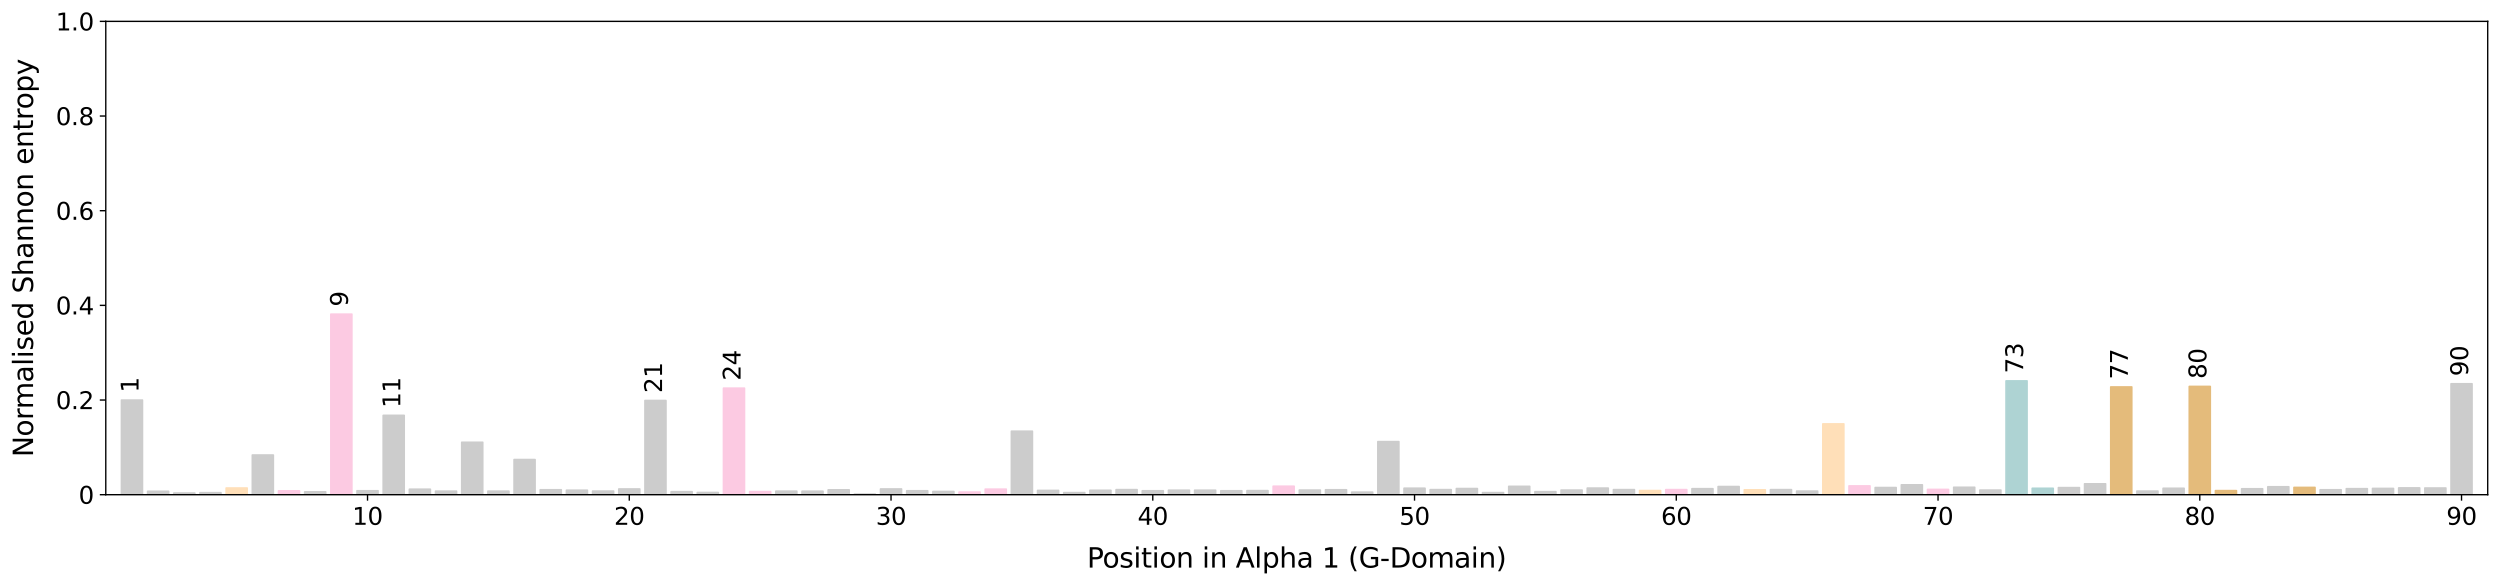 <?xml version="1.0" encoding="utf-8" standalone="no"?>
<!DOCTYPE svg PUBLIC "-//W3C//DTD SVG 1.1//EN"
  "http://www.w3.org/Graphics/SVG/1.1/DTD/svg11.dtd">
<svg xmlns:xlink="http://www.w3.org/1999/xlink" width="1464.149pt" height="342.953pt" viewBox="0 0 1464.149 342.953" xmlns="http://www.w3.org/2000/svg" version="1.1">
 <defs>
  <style type="text/css">*{stroke-linejoin: round; stroke-linecap: butt}</style>
 </defs>
 <g id="figure_1">
  <g id="patch_1">
   <path d="M 0 342.953 
L 1464.149 342.953 
L 1464.149 0 
L 0 0 
z
" style="fill: #ffffff"/>
  </g>
  <g id="axes_1">
   <g id="patch_2">
    <path d="M 61.949 289.719 
L 1456.949 289.719 
L 1456.949 12.519 
L 61.949 12.519 
z
" style="fill: #ffffff"/>
   </g>
   <g id="patch_3">
    <path d="M 71.147 289.719 
L 83.411 289.719 
L 83.411 234.32 
L 71.147 234.32 
z
" clip-path="url(#p0c66972c58)" style="fill: #cccccc; stroke: #cccccc; stroke-linejoin: miter"/>
   </g>
   <g id="patch_4">
    <path d="M 86.477 289.719 
L 98.741 289.719 
L 98.741 287.764 
L 86.477 287.764 
z
" clip-path="url(#p0c66972c58)" style="fill: #cccccc; stroke: #cccccc; stroke-linejoin: miter"/>
   </g>
   <g id="patch_5">
    <path d="M 101.807 289.719 
L 114.07 289.719 
L 114.07 288.776 
L 101.807 288.776 
z
" clip-path="url(#p0c66972c58)" style="fill: #cccccc; stroke: #cccccc; stroke-linejoin: miter"/>
   </g>
   <g id="patch_6">
    <path d="M 117.136 289.719 
L 129.4 289.719 
L 129.4 288.56 
L 117.136 288.56 
z
" clip-path="url(#p0c66972c58)" style="fill: #cccccc; stroke: #cccccc; stroke-linejoin: miter"/>
   </g>
   <g id="patch_7">
    <path d="M 132.466 289.719 
L 144.73 289.719 
L 144.73 285.829 
L 132.466 285.829 
z
" clip-path="url(#p0c66972c58)" style="fill: #ffdfb8; stroke: #ffdfb8; stroke-linejoin: miter"/>
   </g>
   <g id="patch_8">
    <path d="M 147.796 289.719 
L 160.059 289.719 
L 160.059 266.516 
L 147.796 266.516 
z
" clip-path="url(#p0c66972c58)" style="fill: #cccccc; stroke: #cccccc; stroke-linejoin: miter"/>
   </g>
   <g id="patch_9">
    <path d="M 163.125 289.719 
L 175.389 289.719 
L 175.389 287.49 
L 163.125 287.49 
z
" clip-path="url(#p0c66972c58)" style="fill: #fccae2; stroke: #fccae2; stroke-linejoin: miter"/>
   </g>
   <g id="patch_10">
    <path d="M 178.455 289.719 
L 190.719 289.719 
L 190.719 288.079 
L 178.455 288.079 
z
" clip-path="url(#p0c66972c58)" style="fill: #cccccc; stroke: #cccccc; stroke-linejoin: miter"/>
   </g>
   <g id="patch_11">
    <path d="M 193.785 289.719 
L 206.048 289.719 
L 206.048 183.991 
L 193.785 183.991 
z
" clip-path="url(#p0c66972c58)" style="fill: #fccae2; stroke: #fccae2; stroke-linejoin: miter"/>
   </g>
   <g id="patch_12">
    <path d="M 209.114 289.719 
L 221.378 289.719 
L 221.378 287.42 
L 209.114 287.42 
z
" clip-path="url(#p0c66972c58)" style="fill: #cccccc; stroke: #cccccc; stroke-linejoin: miter"/>
   </g>
   <g id="patch_13">
    <path d="M 224.444 289.719 
L 236.708 289.719 
L 236.708 243.287 
L 224.444 243.287 
z
" clip-path="url(#p0c66972c58)" style="fill: #cccccc; stroke: #cccccc; stroke-linejoin: miter"/>
   </g>
   <g id="patch_14">
    <path d="M 239.774 289.719 
L 252.037 289.719 
L 252.037 286.547 
L 239.774 286.547 
z
" clip-path="url(#p0c66972c58)" style="fill: #cccccc; stroke: #cccccc; stroke-linejoin: miter"/>
   </g>
   <g id="patch_15">
    <path d="M 255.103 289.719 
L 267.367 289.719 
L 267.367 287.666 
L 255.103 287.666 
z
" clip-path="url(#p0c66972c58)" style="fill: #cccccc; stroke: #cccccc; stroke-linejoin: miter"/>
   </g>
   <g id="patch_16">
    <path d="M 270.433 289.719 
L 282.697 289.719 
L 282.697 259.037 
L 270.433 259.037 
z
" clip-path="url(#p0c66972c58)" style="fill: #cccccc; stroke: #cccccc; stroke-linejoin: miter"/>
   </g>
   <g id="patch_17">
    <path d="M 285.763 289.719 
L 298.026 289.719 
L 298.026 287.666 
L 285.763 287.666 
z
" clip-path="url(#p0c66972c58)" style="fill: #cccccc; stroke: #cccccc; stroke-linejoin: miter"/>
   </g>
   <g id="patch_18">
    <path d="M 301.092 289.719 
L 313.356 289.719 
L 313.356 269.171 
L 301.092 269.171 
z
" clip-path="url(#p0c66972c58)" style="fill: #cccccc; stroke: #cccccc; stroke-linejoin: miter"/>
   </g>
   <g id="patch_19">
    <path d="M 316.422 289.719 
L 328.686 289.719 
L 328.686 286.84 
L 316.422 286.84 
z
" clip-path="url(#p0c66972c58)" style="fill: #cccccc; stroke: #cccccc; stroke-linejoin: miter"/>
   </g>
   <g id="patch_20">
    <path d="M 331.752 289.719 
L 344.015 289.719 
L 344.015 287.136 
L 331.752 287.136 
z
" clip-path="url(#p0c66972c58)" style="fill: #cccccc; stroke: #cccccc; stroke-linejoin: miter"/>
   </g>
   <g id="patch_21">
    <path d="M 347.081 289.719 
L 359.345 289.719 
L 359.345 287.617 
L 347.081 287.617 
z
" clip-path="url(#p0c66972c58)" style="fill: #cccccc; stroke: #cccccc; stroke-linejoin: miter"/>
   </g>
   <g id="patch_22">
    <path d="M 362.411 289.719 
L 374.675 289.719 
L 374.675 286.399 
L 362.411 286.399 
z
" clip-path="url(#p0c66972c58)" style="fill: #cccccc; stroke: #cccccc; stroke-linejoin: miter"/>
   </g>
   <g id="patch_23">
    <path d="M 377.741 289.719 
L 390.004 289.719 
L 390.004 234.585 
L 377.741 234.585 
z
" clip-path="url(#p0c66972c58)" style="fill: #cccccc; stroke: #cccccc; stroke-linejoin: miter"/>
   </g>
   <g id="patch_24">
    <path d="M 393.07 289.719 
L 405.334 289.719 
L 405.334 287.999 
L 393.07 287.999 
z
" clip-path="url(#p0c66972c58)" style="fill: #cccccc; stroke: #cccccc; stroke-linejoin: miter"/>
   </g>
   <g id="patch_25">
    <path d="M 408.4 289.719 
L 420.664 289.719 
L 420.664 288.462 
L 408.4 288.462 
z
" clip-path="url(#p0c66972c58)" style="fill: #cccccc; stroke: #cccccc; stroke-linejoin: miter"/>
   </g>
   <g id="patch_26">
    <path d="M 423.73 289.719 
L 435.993 289.719 
L 435.993 227.341 
L 423.73 227.341 
z
" clip-path="url(#p0c66972c58)" style="fill: #fccae2; stroke: #fccae2; stroke-linejoin: miter"/>
   </g>
   <g id="patch_27">
    <path d="M 439.059 289.719 
L 451.323 289.719 
L 451.323 287.931 
L 439.059 287.931 
z
" clip-path="url(#p0c66972c58)" style="fill: #fccae2; stroke: #fccae2; stroke-linejoin: miter"/>
   </g>
   <g id="patch_28">
    <path d="M 454.389 289.719 
L 466.653 289.719 
L 466.653 287.685 
L 454.389 287.685 
z
" clip-path="url(#p0c66972c58)" style="fill: #cccccc; stroke: #cccccc; stroke-linejoin: miter"/>
   </g>
   <g id="patch_29">
    <path d="M 469.719 289.719 
L 481.982 289.719 
L 481.982 287.715 
L 469.719 287.715 
z
" clip-path="url(#p0c66972c58)" style="fill: #cccccc; stroke: #cccccc; stroke-linejoin: miter"/>
   </g>
   <g id="patch_30">
    <path d="M 485.048 289.719 
L 497.312 289.719 
L 497.312 286.889 
L 485.048 286.889 
z
" clip-path="url(#p0c66972c58)" style="fill: #cccccc; stroke: #cccccc; stroke-linejoin: miter"/>
   </g>
   <g id="patch_31">
    <path d="M 500.378 289.719 
L 512.642 289.719 
L 512.642 289.405 
L 500.378 289.405 
z
" clip-path="url(#p0c66972c58)" style="fill: #cccccc; stroke: #cccccc; stroke-linejoin: miter"/>
   </g>
   <g id="patch_32">
    <path d="M 515.708 289.719 
L 527.971 289.719 
L 527.971 286.378 
L 515.708 286.378 
z
" clip-path="url(#p0c66972c58)" style="fill: #cccccc; stroke: #cccccc; stroke-linejoin: miter"/>
   </g>
   <g id="patch_33">
    <path d="M 531.037 289.719 
L 543.301 289.719 
L 543.301 287.45 
L 531.037 287.45 
z
" clip-path="url(#p0c66972c58)" style="fill: #cccccc; stroke: #cccccc; stroke-linejoin: miter"/>
   </g>
   <g id="patch_34">
    <path d="M 546.367 289.719 
L 558.631 289.719 
L 558.631 287.882 
L 546.367 287.882 
z
" clip-path="url(#p0c66972c58)" style="fill: #cccccc; stroke: #cccccc; stroke-linejoin: miter"/>
   </g>
   <g id="patch_35">
    <path d="M 561.697 289.719 
L 573.96 289.719 
L 573.96 288.196 
L 561.697 288.196 
z
" clip-path="url(#p0c66972c58)" style="fill: #fccae2; stroke: #fccae2; stroke-linejoin: miter"/>
   </g>
   <g id="patch_36">
    <path d="M 577.026 289.719 
L 589.29 289.719 
L 589.29 286.479 
L 577.026 286.479 
z
" clip-path="url(#p0c66972c58)" style="fill: #fccae2; stroke: #fccae2; stroke-linejoin: miter"/>
   </g>
   <g id="patch_37">
    <path d="M 592.356 289.719 
L 604.62 289.719 
L 604.62 252.556 
L 592.356 252.556 
z
" clip-path="url(#p0c66972c58)" style="fill: #cccccc; stroke: #cccccc; stroke-linejoin: miter"/>
   </g>
   <g id="patch_38">
    <path d="M 607.686 289.719 
L 619.949 289.719 
L 619.949 287.225 
L 607.686 287.225 
z
" clip-path="url(#p0c66972c58)" style="fill: #cccccc; stroke: #cccccc; stroke-linejoin: miter"/>
   </g>
   <g id="patch_39">
    <path d="M 623.015 289.719 
L 635.279 289.719 
L 635.279 288.511 
L 623.015 288.511 
z
" clip-path="url(#p0c66972c58)" style="fill: #cccccc; stroke: #cccccc; stroke-linejoin: miter"/>
   </g>
   <g id="patch_40">
    <path d="M 638.345 289.719 
L 650.609 289.719 
L 650.609 287.175 
L 638.345 287.175 
z
" clip-path="url(#p0c66972c58)" style="fill: #cccccc; stroke: #cccccc; stroke-linejoin: miter"/>
   </g>
   <g id="patch_41">
    <path d="M 653.675 289.719 
L 665.938 289.719 
L 665.938 286.773 
L 653.675 286.773 
z
" clip-path="url(#p0c66972c58)" style="fill: #cccccc; stroke: #cccccc; stroke-linejoin: miter"/>
   </g>
   <g id="patch_42">
    <path d="M 669.004 289.719 
L 681.268 289.719 
L 681.268 287.438 
L 669.004 287.438 
z
" clip-path="url(#p0c66972c58)" style="fill: #cccccc; stroke: #cccccc; stroke-linejoin: miter"/>
   </g>
   <g id="patch_43">
    <path d="M 684.334 289.719 
L 696.598 289.719 
L 696.598 287.124 
L 684.334 287.124 
z
" clip-path="url(#p0c66972c58)" style="fill: #cccccc; stroke: #cccccc; stroke-linejoin: miter"/>
   </g>
   <g id="patch_44">
    <path d="M 699.664 289.719 
L 711.927 289.719 
L 711.927 287.105 
L 699.664 287.105 
z
" clip-path="url(#p0c66972c58)" style="fill: #cccccc; stroke: #cccccc; stroke-linejoin: miter"/>
   </g>
   <g id="patch_45">
    <path d="M 714.993 289.719 
L 727.257 289.719 
L 727.257 287.42 
L 714.993 287.42 
z
" clip-path="url(#p0c66972c58)" style="fill: #cccccc; stroke: #cccccc; stroke-linejoin: miter"/>
   </g>
   <g id="patch_46">
    <path d="M 730.323 289.719 
L 742.587 289.719 
L 742.587 287.37 
L 730.323 287.37 
z
" clip-path="url(#p0c66972c58)" style="fill: #cccccc; stroke: #cccccc; stroke-linejoin: miter"/>
   </g>
   <g id="patch_47">
    <path d="M 745.653 289.719 
L 757.916 289.719 
L 757.916 284.791 
L 745.653 284.791 
z
" clip-path="url(#p0c66972c58)" style="fill: #fccae2; stroke: #fccae2; stroke-linejoin: miter"/>
   </g>
   <g id="patch_48">
    <path d="M 760.982 289.719 
L 773.246 289.719 
L 773.246 287.038 
L 760.982 287.038 
z
" clip-path="url(#p0c66972c58)" style="fill: #cccccc; stroke: #cccccc; stroke-linejoin: miter"/>
   </g>
   <g id="patch_49">
    <path d="M 776.312 289.719 
L 788.576 289.719 
L 788.576 286.859 
L 776.312 286.859 
z
" clip-path="url(#p0c66972c58)" style="fill: #cccccc; stroke: #cccccc; stroke-linejoin: miter"/>
   </g>
   <g id="patch_50">
    <path d="M 791.642 289.719 
L 803.905 289.719 
L 803.905 288.264 
L 791.642 288.264 
z
" clip-path="url(#p0c66972c58)" style="fill: #cccccc; stroke: #cccccc; stroke-linejoin: miter"/>
   </g>
   <g id="patch_51">
    <path d="M 806.971 289.719 
L 819.235 289.719 
L 819.235 258.663 
L 806.971 258.663 
z
" clip-path="url(#p0c66972c58)" style="fill: #cccccc; stroke: #cccccc; stroke-linejoin: miter"/>
   </g>
   <g id="patch_52">
    <path d="M 822.301 289.719 
L 834.565 289.719 
L 834.565 285.965 
L 822.301 285.965 
z
" clip-path="url(#p0c66972c58)" style="fill: #cccccc; stroke: #cccccc; stroke-linejoin: miter"/>
   </g>
   <g id="patch_53">
    <path d="M 837.631 289.719 
L 849.894 289.719 
L 849.894 286.791 
L 837.631 286.791 
z
" clip-path="url(#p0c66972c58)" style="fill: #cccccc; stroke: #cccccc; stroke-linejoin: miter"/>
   </g>
   <g id="patch_54">
    <path d="M 852.96 289.719 
L 865.224 289.719 
L 865.224 286.152 
L 852.96 286.152 
z
" clip-path="url(#p0c66972c58)" style="fill: #cccccc; stroke: #cccccc; stroke-linejoin: miter"/>
   </g>
   <g id="patch_55">
    <path d="M 868.29 289.719 
L 880.554 289.719 
L 880.554 288.511 
L 868.29 288.511 
z
" clip-path="url(#p0c66972c58)" style="fill: #cccccc; stroke: #cccccc; stroke-linejoin: miter"/>
   </g>
   <g id="patch_56">
    <path d="M 883.62 289.719 
L 895.883 289.719 
L 895.883 284.858 
L 883.62 284.858 
z
" clip-path="url(#p0c66972c58)" style="fill: #cccccc; stroke: #cccccc; stroke-linejoin: miter"/>
   </g>
   <g id="patch_57">
    <path d="M 898.949 289.719 
L 911.213 289.719 
L 911.213 287.98 
L 898.949 287.98 
z
" clip-path="url(#p0c66972c58)" style="fill: #cccccc; stroke: #cccccc; stroke-linejoin: miter"/>
   </g>
   <g id="patch_58">
    <path d="M 914.279 289.719 
L 926.543 289.719 
L 926.543 287.038 
L 914.279 287.038 
z
" clip-path="url(#p0c66972c58)" style="fill: #cccccc; stroke: #cccccc; stroke-linejoin: miter"/>
   </g>
   <g id="patch_59">
    <path d="M 929.609 289.719 
L 941.872 289.719 
L 941.872 285.879 
L 929.609 285.879 
z
" clip-path="url(#p0c66972c58)" style="fill: #cccccc; stroke: #cccccc; stroke-linejoin: miter"/>
   </g>
   <g id="patch_60">
    <path d="M 944.938 289.719 
L 957.202 289.719 
L 957.202 286.773 
L 944.938 286.773 
z
" clip-path="url(#p0c66972c58)" style="fill: #cccccc; stroke: #cccccc; stroke-linejoin: miter"/>
   </g>
   <g id="patch_61">
    <path d="M 960.268 289.719 
L 972.532 289.719 
L 972.532 287.303 
L 960.268 287.303 
z
" clip-path="url(#p0c66972c58)" style="fill: #ffdfb8; stroke: #ffdfb8; stroke-linejoin: miter"/>
   </g>
   <g id="patch_62">
    <path d="M 975.598 289.719 
L 987.861 289.719 
L 987.861 286.773 
L 975.598 286.773 
z
" clip-path="url(#p0c66972c58)" style="fill: #fccae2; stroke: #fccae2; stroke-linejoin: miter"/>
   </g>
   <g id="patch_63">
    <path d="M 990.927 289.719 
L 1003.191 289.719 
L 1003.191 286.242 
L 990.927 286.242 
z
" clip-path="url(#p0c66972c58)" style="fill: #cccccc; stroke: #cccccc; stroke-linejoin: miter"/>
   </g>
   <g id="patch_64">
    <path d="M 1006.257 289.719 
L 1018.521 289.719 
L 1018.521 284.975 
L 1006.257 284.975 
z
" clip-path="url(#p0c66972c58)" style="fill: #cccccc; stroke: #cccccc; stroke-linejoin: miter"/>
   </g>
   <g id="patch_65">
    <path d="M 1021.587 289.719 
L 1033.85 289.719 
L 1033.85 286.871 
L 1021.587 286.871 
z
" clip-path="url(#p0c66972c58)" style="fill: #ffdfb8; stroke: #ffdfb8; stroke-linejoin: miter"/>
   </g>
   <g id="patch_66">
    <path d="M 1036.916 289.719 
L 1049.18 289.719 
L 1049.18 286.791 
L 1036.916 286.791 
z
" clip-path="url(#p0c66972c58)" style="fill: #cccccc; stroke: #cccccc; stroke-linejoin: miter"/>
   </g>
   <g id="patch_67">
    <path d="M 1052.246 289.719 
L 1064.51 289.719 
L 1064.51 287.636 
L 1052.246 287.636 
z
" clip-path="url(#p0c66972c58)" style="fill: #cccccc; stroke: #cccccc; stroke-linejoin: miter"/>
   </g>
   <g id="patch_68">
    <path d="M 1067.576 289.719 
L 1079.839 289.719 
L 1079.839 248.268 
L 1067.576 248.268 
z
" clip-path="url(#p0c66972c58)" style="fill: #ffdfb8; stroke: #ffdfb8; stroke-linejoin: miter"/>
   </g>
   <g id="patch_69">
    <path d="M 1082.905 289.719 
L 1095.169 289.719 
L 1095.169 284.591 
L 1082.905 284.591 
z
" clip-path="url(#p0c66972c58)" style="fill: #fccae2; stroke: #fccae2; stroke-linejoin: miter"/>
   </g>
   <g id="patch_70">
    <path d="M 1098.235 289.719 
L 1110.499 289.719 
L 1110.499 285.564 
L 1098.235 285.564 
z
" clip-path="url(#p0c66972c58)" style="fill: #cccccc; stroke: #cccccc; stroke-linejoin: miter"/>
   </g>
   <g id="patch_71">
    <path d="M 1113.565 289.719 
L 1125.828 289.719 
L 1125.828 283.953 
L 1113.565 283.953 
z
" clip-path="url(#p0c66972c58)" style="fill: #cccccc; stroke: #cccccc; stroke-linejoin: miter"/>
   </g>
   <g id="patch_72">
    <path d="M 1128.894 289.719 
L 1141.158 289.719 
L 1141.158 286.661 
L 1128.894 286.661 
z
" clip-path="url(#p0c66972c58)" style="fill: #fccae2; stroke: #fccae2; stroke-linejoin: miter"/>
   </g>
   <g id="patch_73">
    <path d="M 1144.224 289.719 
L 1156.488 289.719 
L 1156.488 285.397 
L 1144.224 285.397 
z
" clip-path="url(#p0c66972c58)" style="fill: #cccccc; stroke: #cccccc; stroke-linejoin: miter"/>
   </g>
   <g id="patch_74">
    <path d="M 1159.554 289.719 
L 1171.818 289.719 
L 1171.818 287.038 
L 1159.554 287.038 
z
" clip-path="url(#p0c66972c58)" style="fill: #cccccc; stroke: #cccccc; stroke-linejoin: miter"/>
   </g>
   <g id="patch_75">
    <path d="M 1174.883 289.719 
L 1187.147 289.719 
L 1187.147 223.087 
L 1174.883 223.087 
z
" clip-path="url(#p0c66972c58)" style="fill: #aed3d3; stroke: #aed3d3; stroke-linejoin: miter"/>
   </g>
   <g id="patch_76">
    <path d="M 1190.213 289.719 
L 1202.477 289.719 
L 1202.477 285.996 
L 1190.213 285.996 
z
" clip-path="url(#p0c66972c58)" style="fill: #aed3d3; stroke: #aed3d3; stroke-linejoin: miter"/>
   </g>
   <g id="patch_77">
    <path d="M 1205.543 289.719 
L 1217.807 289.719 
L 1217.807 285.585 
L 1205.543 285.585 
z
" clip-path="url(#p0c66972c58)" style="fill: #cccccc; stroke: #cccccc; stroke-linejoin: miter"/>
   </g>
   <g id="patch_78">
    <path d="M 1220.872 289.719 
L 1233.136 289.719 
L 1233.136 283.36 
L 1220.872 283.36 
z
" clip-path="url(#p0c66972c58)" style="fill: #cccccc; stroke: #cccccc; stroke-linejoin: miter"/>
   </g>
   <g id="patch_79">
    <path d="M 1236.202 289.719 
L 1248.466 289.719 
L 1248.466 226.625 
L 1236.202 226.625 
z
" clip-path="url(#p0c66972c58)" style="fill: #e4bb7b; stroke: #e4bb7b; stroke-linejoin: miter"/>
   </g>
   <g id="patch_80">
    <path d="M 1251.532 289.719 
L 1263.796 289.719 
L 1263.796 287.617 
L 1251.532 287.617 
z
" clip-path="url(#p0c66972c58)" style="fill: #cccccc; stroke: #cccccc; stroke-linejoin: miter"/>
   </g>
   <g id="patch_81">
    <path d="M 1266.861 289.719 
L 1279.125 289.719 
L 1279.125 285.996 
L 1266.861 285.996 
z
" clip-path="url(#p0c66972c58)" style="fill: #cccccc; stroke: #cccccc; stroke-linejoin: miter"/>
   </g>
   <g id="patch_82">
    <path d="M 1282.191 289.719 
L 1294.455 289.719 
L 1294.455 226.341 
L 1282.191 226.341 
z
" clip-path="url(#p0c66972c58)" style="fill: #e4bb7b; stroke: #e4bb7b; stroke-linejoin: miter"/>
   </g>
   <g id="patch_83">
    <path d="M 1297.521 289.719 
L 1309.785 289.719 
L 1309.785 287.37 
L 1297.521 287.37 
z
" clip-path="url(#p0c66972c58)" style="fill: #e4bb7b; stroke: #e4bb7b; stroke-linejoin: miter"/>
   </g>
   <g id="patch_84">
    <path d="M 1312.85 289.719 
L 1325.114 289.719 
L 1325.114 286.28 
L 1312.85 286.28 
z
" clip-path="url(#p0c66972c58)" style="fill: #cccccc; stroke: #cccccc; stroke-linejoin: miter"/>
   </g>
   <g id="patch_85">
    <path d="M 1328.18 289.719 
L 1340.444 289.719 
L 1340.444 285.104 
L 1328.18 285.104 
z
" clip-path="url(#p0c66972c58)" style="fill: #cccccc; stroke: #cccccc; stroke-linejoin: miter"/>
   </g>
   <g id="patch_86">
    <path d="M 1343.51 289.719 
L 1355.774 289.719 
L 1355.774 285.477 
L 1343.51 285.477 
z
" clip-path="url(#p0c66972c58)" style="fill: #e4bb7b; stroke: #e4bb7b; stroke-linejoin: miter"/>
   </g>
   <g id="patch_87">
    <path d="M 1358.839 289.719 
L 1371.103 289.719 
L 1371.103 286.859 
L 1358.839 286.859 
z
" clip-path="url(#p0c66972c58)" style="fill: #cccccc; stroke: #cccccc; stroke-linejoin: miter"/>
   </g>
   <g id="patch_88">
    <path d="M 1374.169 289.719 
L 1386.433 289.719 
L 1386.433 286.212 
L 1374.169 286.212 
z
" clip-path="url(#p0c66972c58)" style="fill: #cccccc; stroke: #cccccc; stroke-linejoin: miter"/>
   </g>
   <g id="patch_89">
    <path d="M 1389.499 289.719 
L 1401.763 289.719 
L 1401.763 286.085 
L 1389.499 286.085 
z
" clip-path="url(#p0c66972c58)" style="fill: #cccccc; stroke: #cccccc; stroke-linejoin: miter"/>
   </g>
   <g id="patch_90">
    <path d="M 1404.828 289.719 
L 1417.092 289.719 
L 1417.092 285.77 
L 1404.828 285.77 
z
" clip-path="url(#p0c66972c58)" style="fill: #cccccc; stroke: #cccccc; stroke-linejoin: miter"/>
   </g>
   <g id="patch_91">
    <path d="M 1420.158 289.719 
L 1432.422 289.719 
L 1432.422 285.82 
L 1420.158 285.82 
z
" clip-path="url(#p0c66972c58)" style="fill: #cccccc; stroke: #cccccc; stroke-linejoin: miter"/>
   </g>
   <g id="patch_92">
    <path d="M 1435.488 289.719 
L 1447.752 289.719 
L 1447.752 224.776 
L 1435.488 224.776 
z
" clip-path="url(#p0c66972c58)" style="fill: #cccccc; stroke: #cccccc; stroke-linejoin: miter"/>
   </g>
   <g id="matplotlib.axis_1">
    <g id="xtick_1">
     <g id="line2d_1">
      <defs>
       <path id="ma38881a27c" d="M 0 0 
L 0 3.5 
" style="stroke: #000000; stroke-width: 0.8"/>
      </defs>
      <g>
       <use xlink:href="#ma38881a27c" x="215.246" y="289.719" style="stroke: #000000; stroke-width: 0.8"/>
      </g>
     </g>
     <g id="text_1">
      <!-- 10 -->
      <g transform="translate(206.339 307.357) scale(0.14 -0.14)">
       <defs>
        <path id="DejaVuSans-31" d="M 794 531 
L 1825 531 
L 1825 4091 
L 703 3866 
L 703 4441 
L 1819 4666 
L 2450 4666 
L 2450 531 
L 3481 531 
L 3481 0 
L 794 0 
L 794 531 
z
" transform="scale(0.016)"/>
        <path id="DejaVuSans-30" d="M 2034 4250 
Q 1547 4250 1301 3770 
Q 1056 3291 1056 2328 
Q 1056 1369 1301 889 
Q 1547 409 2034 409 
Q 2525 409 2770 889 
Q 3016 1369 3016 2328 
Q 3016 3291 2770 3770 
Q 2525 4250 2034 4250 
z
M 2034 4750 
Q 2819 4750 3233 4129 
Q 3647 3509 3647 2328 
Q 3647 1150 3233 529 
Q 2819 -91 2034 -91 
Q 1250 -91 836 529 
Q 422 1150 422 2328 
Q 422 3509 836 4129 
Q 1250 4750 2034 4750 
z
" transform="scale(0.016)"/>
       </defs>
       <use xlink:href="#DejaVuSans-31"/>
       <use xlink:href="#DejaVuSans-30" x="63.623"/>
      </g>
     </g>
    </g>
    <g id="xtick_2">
     <g id="line2d_2">
      <g>
       <use xlink:href="#ma38881a27c" x="368.543" y="289.719" style="stroke: #000000; stroke-width: 0.8"/>
      </g>
     </g>
     <g id="text_2">
      <!-- 20 -->
      <g transform="translate(359.635 307.357) scale(0.14 -0.14)">
       <defs>
        <path id="DejaVuSans-32" d="M 1228 531 
L 3431 531 
L 3431 0 
L 469 0 
L 469 531 
Q 828 903 1448 1529 
Q 2069 2156 2228 2338 
Q 2531 2678 2651 2914 
Q 2772 3150 2772 3378 
Q 2772 3750 2511 3984 
Q 2250 4219 1831 4219 
Q 1534 4219 1204 4116 
Q 875 4013 500 3803 
L 500 4441 
Q 881 4594 1212 4672 
Q 1544 4750 1819 4750 
Q 2544 4750 2975 4387 
Q 3406 4025 3406 3419 
Q 3406 3131 3298 2873 
Q 3191 2616 2906 2266 
Q 2828 2175 2409 1742 
Q 1991 1309 1228 531 
z
" transform="scale(0.016)"/>
       </defs>
       <use xlink:href="#DejaVuSans-32"/>
       <use xlink:href="#DejaVuSans-30" x="63.623"/>
      </g>
     </g>
    </g>
    <g id="xtick_3">
     <g id="line2d_3">
      <g>
       <use xlink:href="#ma38881a27c" x="521.839" y="289.719" style="stroke: #000000; stroke-width: 0.8"/>
      </g>
     </g>
     <g id="text_3">
      <!-- 30 -->
      <g transform="translate(512.932 307.357) scale(0.14 -0.14)">
       <defs>
        <path id="DejaVuSans-33" d="M 2597 2516 
Q 3050 2419 3304 2112 
Q 3559 1806 3559 1356 
Q 3559 666 3084 287 
Q 2609 -91 1734 -91 
Q 1441 -91 1130 -33 
Q 819 25 488 141 
L 488 750 
Q 750 597 1062 519 
Q 1375 441 1716 441 
Q 2309 441 2620 675 
Q 2931 909 2931 1356 
Q 2931 1769 2642 2001 
Q 2353 2234 1838 2234 
L 1294 2234 
L 1294 2753 
L 1863 2753 
Q 2328 2753 2575 2939 
Q 2822 3125 2822 3475 
Q 2822 3834 2567 4026 
Q 2313 4219 1838 4219 
Q 1578 4219 1281 4162 
Q 984 4106 628 3988 
L 628 4550 
Q 988 4650 1302 4700 
Q 1616 4750 1894 4750 
Q 2613 4750 3031 4423 
Q 3450 4097 3450 3541 
Q 3450 3153 3228 2886 
Q 3006 2619 2597 2516 
z
" transform="scale(0.016)"/>
       </defs>
       <use xlink:href="#DejaVuSans-33"/>
       <use xlink:href="#DejaVuSans-30" x="63.623"/>
      </g>
     </g>
    </g>
    <g id="xtick_4">
     <g id="line2d_4">
      <g>
       <use xlink:href="#ma38881a27c" x="675.136" y="289.719" style="stroke: #000000; stroke-width: 0.8"/>
      </g>
     </g>
     <g id="text_4">
      <!-- 40 -->
      <g transform="translate(666.229 307.357) scale(0.14 -0.14)">
       <defs>
        <path id="DejaVuSans-34" d="M 2419 4116 
L 825 1625 
L 2419 1625 
L 2419 4116 
z
M 2253 4666 
L 3047 4666 
L 3047 1625 
L 3713 1625 
L 3713 1100 
L 3047 1100 
L 3047 0 
L 2419 0 
L 2419 1100 
L 313 1100 
L 313 1709 
L 2253 4666 
z
" transform="scale(0.016)"/>
       </defs>
       <use xlink:href="#DejaVuSans-34"/>
       <use xlink:href="#DejaVuSans-30" x="63.623"/>
      </g>
     </g>
    </g>
    <g id="xtick_5">
     <g id="line2d_5">
      <g>
       <use xlink:href="#ma38881a27c" x="828.433" y="289.719" style="stroke: #000000; stroke-width: 0.8"/>
      </g>
     </g>
     <g id="text_5">
      <!-- 50 -->
      <g transform="translate(819.525 307.357) scale(0.14 -0.14)">
       <defs>
        <path id="DejaVuSans-35" d="M 691 4666 
L 3169 4666 
L 3169 4134 
L 1269 4134 
L 1269 2991 
Q 1406 3038 1543 3061 
Q 1681 3084 1819 3084 
Q 2600 3084 3056 2656 
Q 3513 2228 3513 1497 
Q 3513 744 3044 326 
Q 2575 -91 1722 -91 
Q 1428 -91 1123 -41 
Q 819 9 494 109 
L 494 744 
Q 775 591 1075 516 
Q 1375 441 1709 441 
Q 2250 441 2565 725 
Q 2881 1009 2881 1497 
Q 2881 1984 2565 2268 
Q 2250 2553 1709 2553 
Q 1456 2553 1204 2497 
Q 953 2441 691 2322 
L 691 4666 
z
" transform="scale(0.016)"/>
       </defs>
       <use xlink:href="#DejaVuSans-35"/>
       <use xlink:href="#DejaVuSans-30" x="63.623"/>
      </g>
     </g>
    </g>
    <g id="xtick_6">
     <g id="line2d_6">
      <g>
       <use xlink:href="#ma38881a27c" x="981.73" y="289.719" style="stroke: #000000; stroke-width: 0.8"/>
      </g>
     </g>
     <g id="text_6">
      <!-- 60 -->
      <g transform="translate(972.822 307.357) scale(0.14 -0.14)">
       <defs>
        <path id="DejaVuSans-36" d="M 2113 2584 
Q 1688 2584 1439 2293 
Q 1191 2003 1191 1497 
Q 1191 994 1439 701 
Q 1688 409 2113 409 
Q 2538 409 2786 701 
Q 3034 994 3034 1497 
Q 3034 2003 2786 2293 
Q 2538 2584 2113 2584 
z
M 3366 4563 
L 3366 3988 
Q 3128 4100 2886 4159 
Q 2644 4219 2406 4219 
Q 1781 4219 1451 3797 
Q 1122 3375 1075 2522 
Q 1259 2794 1537 2939 
Q 1816 3084 2150 3084 
Q 2853 3084 3261 2657 
Q 3669 2231 3669 1497 
Q 3669 778 3244 343 
Q 2819 -91 2113 -91 
Q 1303 -91 875 529 
Q 447 1150 447 2328 
Q 447 3434 972 4092 
Q 1497 4750 2381 4750 
Q 2619 4750 2861 4703 
Q 3103 4656 3366 4563 
z
" transform="scale(0.016)"/>
       </defs>
       <use xlink:href="#DejaVuSans-36"/>
       <use xlink:href="#DejaVuSans-30" x="63.623"/>
      </g>
     </g>
    </g>
    <g id="xtick_7">
     <g id="line2d_7">
      <g>
       <use xlink:href="#ma38881a27c" x="1135.026" y="289.719" style="stroke: #000000; stroke-width: 0.8"/>
      </g>
     </g>
     <g id="text_7">
      <!-- 70 -->
      <g transform="translate(1126.119 307.357) scale(0.14 -0.14)">
       <defs>
        <path id="DejaVuSans-37" d="M 525 4666 
L 3525 4666 
L 3525 4397 
L 1831 0 
L 1172 0 
L 2766 4134 
L 525 4134 
L 525 4666 
z
" transform="scale(0.016)"/>
       </defs>
       <use xlink:href="#DejaVuSans-37"/>
       <use xlink:href="#DejaVuSans-30" x="63.623"/>
      </g>
     </g>
    </g>
    <g id="xtick_8">
     <g id="line2d_8">
      <g>
       <use xlink:href="#ma38881a27c" x="1288.323" y="289.719" style="stroke: #000000; stroke-width: 0.8"/>
      </g>
     </g>
     <g id="text_8">
      <!-- 80 -->
      <g transform="translate(1279.416 307.357) scale(0.14 -0.14)">
       <defs>
        <path id="DejaVuSans-38" d="M 2034 2216 
Q 1584 2216 1326 1975 
Q 1069 1734 1069 1313 
Q 1069 891 1326 650 
Q 1584 409 2034 409 
Q 2484 409 2743 651 
Q 3003 894 3003 1313 
Q 3003 1734 2745 1975 
Q 2488 2216 2034 2216 
z
M 1403 2484 
Q 997 2584 770 2862 
Q 544 3141 544 3541 
Q 544 4100 942 4425 
Q 1341 4750 2034 4750 
Q 2731 4750 3128 4425 
Q 3525 4100 3525 3541 
Q 3525 3141 3298 2862 
Q 3072 2584 2669 2484 
Q 3125 2378 3379 2068 
Q 3634 1759 3634 1313 
Q 3634 634 3220 271 
Q 2806 -91 2034 -91 
Q 1263 -91 848 271 
Q 434 634 434 1313 
Q 434 1759 690 2068 
Q 947 2378 1403 2484 
z
M 1172 3481 
Q 1172 3119 1398 2916 
Q 1625 2713 2034 2713 
Q 2441 2713 2670 2916 
Q 2900 3119 2900 3481 
Q 2900 3844 2670 4047 
Q 2441 4250 2034 4250 
Q 1625 4250 1398 4047 
Q 1172 3844 1172 3481 
z
" transform="scale(0.016)"/>
       </defs>
       <use xlink:href="#DejaVuSans-38"/>
       <use xlink:href="#DejaVuSans-30" x="63.623"/>
      </g>
     </g>
    </g>
    <g id="xtick_9">
     <g id="line2d_9">
      <g>
       <use xlink:href="#ma38881a27c" x="1441.62" y="289.719" style="stroke: #000000; stroke-width: 0.8"/>
      </g>
     </g>
     <g id="text_9">
      <!-- 90 -->
      <g transform="translate(1432.712 307.357) scale(0.14 -0.14)">
       <defs>
        <path id="DejaVuSans-39" d="M 703 97 
L 703 672 
Q 941 559 1184 500 
Q 1428 441 1663 441 
Q 2288 441 2617 861 
Q 2947 1281 2994 2138 
Q 2813 1869 2534 1725 
Q 2256 1581 1919 1581 
Q 1219 1581 811 2004 
Q 403 2428 403 3163 
Q 403 3881 828 4315 
Q 1253 4750 1959 4750 
Q 2769 4750 3195 4129 
Q 3622 3509 3622 2328 
Q 3622 1225 3098 567 
Q 2575 -91 1691 -91 
Q 1453 -91 1209 -44 
Q 966 3 703 97 
z
M 1959 2075 
Q 2384 2075 2632 2365 
Q 2881 2656 2881 3163 
Q 2881 3666 2632 3958 
Q 2384 4250 1959 4250 
Q 1534 4250 1286 3958 
Q 1038 3666 1038 3163 
Q 1038 2656 1286 2365 
Q 1534 2075 1959 2075 
z
" transform="scale(0.016)"/>
       </defs>
       <use xlink:href="#DejaVuSans-39"/>
       <use xlink:href="#DejaVuSans-30" x="63.623"/>
      </g>
     </g>
    </g>
    <g id="text_10">
     <!-- Position in Alpha 1 (G-Domain) -->
     <g transform="translate(636.638 332.426) scale(0.16 -0.16)">
      <defs>
       <path id="DejaVuSans-50" d="M 1259 4147 
L 1259 2394 
L 2053 2394 
Q 2494 2394 2734 2622 
Q 2975 2850 2975 3272 
Q 2975 3691 2734 3919 
Q 2494 4147 2053 4147 
L 1259 4147 
z
M 628 4666 
L 2053 4666 
Q 2838 4666 3239 4311 
Q 3641 3956 3641 3272 
Q 3641 2581 3239 2228 
Q 2838 1875 2053 1875 
L 1259 1875 
L 1259 0 
L 628 0 
L 628 4666 
z
" transform="scale(0.016)"/>
       <path id="DejaVuSans-6f" d="M 1959 3097 
Q 1497 3097 1228 2736 
Q 959 2375 959 1747 
Q 959 1119 1226 758 
Q 1494 397 1959 397 
Q 2419 397 2687 759 
Q 2956 1122 2956 1747 
Q 2956 2369 2687 2733 
Q 2419 3097 1959 3097 
z
M 1959 3584 
Q 2709 3584 3137 3096 
Q 3566 2609 3566 1747 
Q 3566 888 3137 398 
Q 2709 -91 1959 -91 
Q 1206 -91 779 398 
Q 353 888 353 1747 
Q 353 2609 779 3096 
Q 1206 3584 1959 3584 
z
" transform="scale(0.016)"/>
       <path id="DejaVuSans-73" d="M 2834 3397 
L 2834 2853 
Q 2591 2978 2328 3040 
Q 2066 3103 1784 3103 
Q 1356 3103 1142 2972 
Q 928 2841 928 2578 
Q 928 2378 1081 2264 
Q 1234 2150 1697 2047 
L 1894 2003 
Q 2506 1872 2764 1633 
Q 3022 1394 3022 966 
Q 3022 478 2636 193 
Q 2250 -91 1575 -91 
Q 1294 -91 989 -36 
Q 684 19 347 128 
L 347 722 
Q 666 556 975 473 
Q 1284 391 1588 391 
Q 1994 391 2212 530 
Q 2431 669 2431 922 
Q 2431 1156 2273 1281 
Q 2116 1406 1581 1522 
L 1381 1569 
Q 847 1681 609 1914 
Q 372 2147 372 2553 
Q 372 3047 722 3315 
Q 1072 3584 1716 3584 
Q 2034 3584 2315 3537 
Q 2597 3491 2834 3397 
z
" transform="scale(0.016)"/>
       <path id="DejaVuSans-69" d="M 603 3500 
L 1178 3500 
L 1178 0 
L 603 0 
L 603 3500 
z
M 603 4863 
L 1178 4863 
L 1178 4134 
L 603 4134 
L 603 4863 
z
" transform="scale(0.016)"/>
       <path id="DejaVuSans-74" d="M 1172 4494 
L 1172 3500 
L 2356 3500 
L 2356 3053 
L 1172 3053 
L 1172 1153 
Q 1172 725 1289 603 
Q 1406 481 1766 481 
L 2356 481 
L 2356 0 
L 1766 0 
Q 1100 0 847 248 
Q 594 497 594 1153 
L 594 3053 
L 172 3053 
L 172 3500 
L 594 3500 
L 594 4494 
L 1172 4494 
z
" transform="scale(0.016)"/>
       <path id="DejaVuSans-6e" d="M 3513 2113 
L 3513 0 
L 2938 0 
L 2938 2094 
Q 2938 2591 2744 2837 
Q 2550 3084 2163 3084 
Q 1697 3084 1428 2787 
Q 1159 2491 1159 1978 
L 1159 0 
L 581 0 
L 581 3500 
L 1159 3500 
L 1159 2956 
Q 1366 3272 1645 3428 
Q 1925 3584 2291 3584 
Q 2894 3584 3203 3211 
Q 3513 2838 3513 2113 
z
" transform="scale(0.016)"/>
       <path id="DejaVuSans-20" transform="scale(0.016)"/>
       <path id="DejaVuSans-41" d="M 2188 4044 
L 1331 1722 
L 3047 1722 
L 2188 4044 
z
M 1831 4666 
L 2547 4666 
L 4325 0 
L 3669 0 
L 3244 1197 
L 1141 1197 
L 716 0 
L 50 0 
L 1831 4666 
z
" transform="scale(0.016)"/>
       <path id="DejaVuSans-6c" d="M 603 4863 
L 1178 4863 
L 1178 0 
L 603 0 
L 603 4863 
z
" transform="scale(0.016)"/>
       <path id="DejaVuSans-70" d="M 1159 525 
L 1159 -1331 
L 581 -1331 
L 581 3500 
L 1159 3500 
L 1159 2969 
Q 1341 3281 1617 3432 
Q 1894 3584 2278 3584 
Q 2916 3584 3314 3078 
Q 3713 2572 3713 1747 
Q 3713 922 3314 415 
Q 2916 -91 2278 -91 
Q 1894 -91 1617 61 
Q 1341 213 1159 525 
z
M 3116 1747 
Q 3116 2381 2855 2742 
Q 2594 3103 2138 3103 
Q 1681 3103 1420 2742 
Q 1159 2381 1159 1747 
Q 1159 1113 1420 752 
Q 1681 391 2138 391 
Q 2594 391 2855 752 
Q 3116 1113 3116 1747 
z
" transform="scale(0.016)"/>
       <path id="DejaVuSans-68" d="M 3513 2113 
L 3513 0 
L 2938 0 
L 2938 2094 
Q 2938 2591 2744 2837 
Q 2550 3084 2163 3084 
Q 1697 3084 1428 2787 
Q 1159 2491 1159 1978 
L 1159 0 
L 581 0 
L 581 4863 
L 1159 4863 
L 1159 2956 
Q 1366 3272 1645 3428 
Q 1925 3584 2291 3584 
Q 2894 3584 3203 3211 
Q 3513 2838 3513 2113 
z
" transform="scale(0.016)"/>
       <path id="DejaVuSans-61" d="M 2194 1759 
Q 1497 1759 1228 1600 
Q 959 1441 959 1056 
Q 959 750 1161 570 
Q 1363 391 1709 391 
Q 2188 391 2477 730 
Q 2766 1069 2766 1631 
L 2766 1759 
L 2194 1759 
z
M 3341 1997 
L 3341 0 
L 2766 0 
L 2766 531 
Q 2569 213 2275 61 
Q 1981 -91 1556 -91 
Q 1019 -91 701 211 
Q 384 513 384 1019 
Q 384 1609 779 1909 
Q 1175 2209 1959 2209 
L 2766 2209 
L 2766 2266 
Q 2766 2663 2505 2880 
Q 2244 3097 1772 3097 
Q 1472 3097 1187 3025 
Q 903 2953 641 2809 
L 641 3341 
Q 956 3463 1253 3523 
Q 1550 3584 1831 3584 
Q 2591 3584 2966 3190 
Q 3341 2797 3341 1997 
z
" transform="scale(0.016)"/>
       <path id="DejaVuSans-28" d="M 1984 4856 
Q 1566 4138 1362 3434 
Q 1159 2731 1159 2009 
Q 1159 1288 1364 580 
Q 1569 -128 1984 -844 
L 1484 -844 
Q 1016 -109 783 600 
Q 550 1309 550 2009 
Q 550 2706 781 3412 
Q 1013 4119 1484 4856 
L 1984 4856 
z
" transform="scale(0.016)"/>
       <path id="DejaVuSans-47" d="M 3809 666 
L 3809 1919 
L 2778 1919 
L 2778 2438 
L 4434 2438 
L 4434 434 
Q 4069 175 3628 42 
Q 3188 -91 2688 -91 
Q 1594 -91 976 548 
Q 359 1188 359 2328 
Q 359 3472 976 4111 
Q 1594 4750 2688 4750 
Q 3144 4750 3555 4637 
Q 3966 4525 4313 4306 
L 4313 3634 
Q 3963 3931 3569 4081 
Q 3175 4231 2741 4231 
Q 1884 4231 1454 3753 
Q 1025 3275 1025 2328 
Q 1025 1384 1454 906 
Q 1884 428 2741 428 
Q 3075 428 3337 486 
Q 3600 544 3809 666 
z
" transform="scale(0.016)"/>
       <path id="DejaVuSans-2d" d="M 313 2009 
L 1997 2009 
L 1997 1497 
L 313 1497 
L 313 2009 
z
" transform="scale(0.016)"/>
       <path id="DejaVuSans-44" d="M 1259 4147 
L 1259 519 
L 2022 519 
Q 2988 519 3436 956 
Q 3884 1394 3884 2338 
Q 3884 3275 3436 3711 
Q 2988 4147 2022 4147 
L 1259 4147 
z
M 628 4666 
L 1925 4666 
Q 3281 4666 3915 4102 
Q 4550 3538 4550 2338 
Q 4550 1131 3912 565 
Q 3275 0 1925 0 
L 628 0 
L 628 4666 
z
" transform="scale(0.016)"/>
       <path id="DejaVuSans-6d" d="M 3328 2828 
Q 3544 3216 3844 3400 
Q 4144 3584 4550 3584 
Q 5097 3584 5394 3201 
Q 5691 2819 5691 2113 
L 5691 0 
L 5113 0 
L 5113 2094 
Q 5113 2597 4934 2840 
Q 4756 3084 4391 3084 
Q 3944 3084 3684 2787 
Q 3425 2491 3425 1978 
L 3425 0 
L 2847 0 
L 2847 2094 
Q 2847 2600 2669 2842 
Q 2491 3084 2119 3084 
Q 1678 3084 1418 2786 
Q 1159 2488 1159 1978 
L 1159 0 
L 581 0 
L 581 3500 
L 1159 3500 
L 1159 2956 
Q 1356 3278 1631 3431 
Q 1906 3584 2284 3584 
Q 2666 3584 2933 3390 
Q 3200 3197 3328 2828 
z
" transform="scale(0.016)"/>
       <path id="DejaVuSans-29" d="M 513 4856 
L 1013 4856 
Q 1481 4119 1714 3412 
Q 1947 2706 1947 2009 
Q 1947 1309 1714 600 
Q 1481 -109 1013 -844 
L 513 -844 
Q 928 -128 1133 580 
Q 1338 1288 1338 2009 
Q 1338 2731 1133 3434 
Q 928 4138 513 4856 
z
" transform="scale(0.016)"/>
      </defs>
      <use xlink:href="#DejaVuSans-50"/>
      <use xlink:href="#DejaVuSans-6f" x="56.678"/>
      <use xlink:href="#DejaVuSans-73" x="117.859"/>
      <use xlink:href="#DejaVuSans-69" x="169.959"/>
      <use xlink:href="#DejaVuSans-74" x="197.742"/>
      <use xlink:href="#DejaVuSans-69" x="236.951"/>
      <use xlink:href="#DejaVuSans-6f" x="264.734"/>
      <use xlink:href="#DejaVuSans-6e" x="325.916"/>
      <use xlink:href="#DejaVuSans-20" x="389.295"/>
      <use xlink:href="#DejaVuSans-69" x="421.082"/>
      <use xlink:href="#DejaVuSans-6e" x="448.865"/>
      <use xlink:href="#DejaVuSans-20" x="512.244"/>
      <use xlink:href="#DejaVuSans-41" x="544.031"/>
      <use xlink:href="#DejaVuSans-6c" x="612.439"/>
      <use xlink:href="#DejaVuSans-70" x="640.223"/>
      <use xlink:href="#DejaVuSans-68" x="703.699"/>
      <use xlink:href="#DejaVuSans-61" x="767.078"/>
      <use xlink:href="#DejaVuSans-20" x="828.357"/>
      <use xlink:href="#DejaVuSans-31" x="860.145"/>
      <use xlink:href="#DejaVuSans-20" x="923.768"/>
      <use xlink:href="#DejaVuSans-28" x="955.555"/>
      <use xlink:href="#DejaVuSans-47" x="994.568"/>
      <use xlink:href="#DejaVuSans-2d" x="1072.059"/>
      <use xlink:href="#DejaVuSans-44" x="1108.143"/>
      <use xlink:href="#DejaVuSans-6f" x="1185.145"/>
      <use xlink:href="#DejaVuSans-6d" x="1246.326"/>
      <use xlink:href="#DejaVuSans-61" x="1343.738"/>
      <use xlink:href="#DejaVuSans-69" x="1405.018"/>
      <use xlink:href="#DejaVuSans-6e" x="1432.801"/>
      <use xlink:href="#DejaVuSans-29" x="1496.18"/>
     </g>
    </g>
   </g>
   <g id="matplotlib.axis_2">
    <g id="ytick_1">
     <g id="line2d_10">
      <defs>
       <path id="m0614c8f088" d="M 0 0 
L -3.5 0 
" style="stroke: #000000; stroke-width: 0.8"/>
      </defs>
      <g>
       <use xlink:href="#m0614c8f088" x="61.949" y="289.719" style="stroke: #000000; stroke-width: 0.8"/>
      </g>
     </g>
     <g id="text_11">
      <!-- 0 -->
      <g transform="translate(46.042 295.038) scale(0.14 -0.14)">
       <use xlink:href="#DejaVuSans-30"/>
      </g>
     </g>
    </g>
    <g id="ytick_2">
     <g id="line2d_11">
      <g>
       <use xlink:href="#m0614c8f088" x="61.949" y="234.279" style="stroke: #000000; stroke-width: 0.8"/>
      </g>
     </g>
     <g id="text_12">
      <!-- 0.2 -->
      <g transform="translate(32.685 239.598) scale(0.14 -0.14)">
       <defs>
        <path id="DejaVuSans-2e" d="M 684 794 
L 1344 794 
L 1344 0 
L 684 0 
L 684 794 
z
" transform="scale(0.016)"/>
       </defs>
       <use xlink:href="#DejaVuSans-30"/>
       <use xlink:href="#DejaVuSans-2e" x="63.623"/>
       <use xlink:href="#DejaVuSans-32" x="95.41"/>
      </g>
     </g>
    </g>
    <g id="ytick_3">
     <g id="line2d_12">
      <g>
       <use xlink:href="#m0614c8f088" x="61.949" y="178.839" style="stroke: #000000; stroke-width: 0.8"/>
      </g>
     </g>
     <g id="text_13">
      <!-- 0.4 -->
      <g transform="translate(32.685 184.158) scale(0.14 -0.14)">
       <use xlink:href="#DejaVuSans-30"/>
       <use xlink:href="#DejaVuSans-2e" x="63.623"/>
       <use xlink:href="#DejaVuSans-34" x="95.41"/>
      </g>
     </g>
    </g>
    <g id="ytick_4">
     <g id="line2d_13">
      <g>
       <use xlink:href="#m0614c8f088" x="61.949" y="123.399" style="stroke: #000000; stroke-width: 0.8"/>
      </g>
     </g>
     <g id="text_14">
      <!-- 0.6 -->
      <g transform="translate(32.685 128.718) scale(0.14 -0.14)">
       <use xlink:href="#DejaVuSans-30"/>
       <use xlink:href="#DejaVuSans-2e" x="63.623"/>
       <use xlink:href="#DejaVuSans-36" x="95.41"/>
      </g>
     </g>
    </g>
    <g id="ytick_5">
     <g id="line2d_14">
      <g>
       <use xlink:href="#m0614c8f088" x="61.949" y="67.959" style="stroke: #000000; stroke-width: 0.8"/>
      </g>
     </g>
     <g id="text_15">
      <!-- 0.8 -->
      <g transform="translate(32.685 73.278) scale(0.14 -0.14)">
       <use xlink:href="#DejaVuSans-30"/>
       <use xlink:href="#DejaVuSans-2e" x="63.623"/>
       <use xlink:href="#DejaVuSans-38" x="95.41"/>
      </g>
     </g>
    </g>
    <g id="ytick_6">
     <g id="line2d_15">
      <g>
       <use xlink:href="#m0614c8f088" x="61.949" y="12.519" style="stroke: #000000; stroke-width: 0.8"/>
      </g>
     </g>
     <g id="text_16">
      <!-- 1.0 -->
      <g transform="translate(32.685 17.838) scale(0.14 -0.14)">
       <use xlink:href="#DejaVuSans-31"/>
       <use xlink:href="#DejaVuSans-2e" x="63.623"/>
       <use xlink:href="#DejaVuSans-30" x="95.41"/>
      </g>
     </g>
    </g>
    <g id="text_17">
     <!-- Normalised Shannon entropy -->
     <g transform="translate(19.358 267.644) rotate(-90) scale(0.16 -0.16)">
      <defs>
       <path id="DejaVuSans-4e" d="M 628 4666 
L 1478 4666 
L 3547 763 
L 3547 4666 
L 4159 4666 
L 4159 0 
L 3309 0 
L 1241 3903 
L 1241 0 
L 628 0 
L 628 4666 
z
" transform="scale(0.016)"/>
       <path id="DejaVuSans-72" d="M 2631 2963 
Q 2534 3019 2420 3045 
Q 2306 3072 2169 3072 
Q 1681 3072 1420 2755 
Q 1159 2438 1159 1844 
L 1159 0 
L 581 0 
L 581 3500 
L 1159 3500 
L 1159 2956 
Q 1341 3275 1631 3429 
Q 1922 3584 2338 3584 
Q 2397 3584 2469 3576 
Q 2541 3569 2628 3553 
L 2631 2963 
z
" transform="scale(0.016)"/>
       <path id="DejaVuSans-65" d="M 3597 1894 
L 3597 1613 
L 953 1613 
Q 991 1019 1311 708 
Q 1631 397 2203 397 
Q 2534 397 2845 478 
Q 3156 559 3463 722 
L 3463 178 
Q 3153 47 2828 -22 
Q 2503 -91 2169 -91 
Q 1331 -91 842 396 
Q 353 884 353 1716 
Q 353 2575 817 3079 
Q 1281 3584 2069 3584 
Q 2775 3584 3186 3129 
Q 3597 2675 3597 1894 
z
M 3022 2063 
Q 3016 2534 2758 2815 
Q 2500 3097 2075 3097 
Q 1594 3097 1305 2825 
Q 1016 2553 972 2059 
L 3022 2063 
z
" transform="scale(0.016)"/>
       <path id="DejaVuSans-64" d="M 2906 2969 
L 2906 4863 
L 3481 4863 
L 3481 0 
L 2906 0 
L 2906 525 
Q 2725 213 2448 61 
Q 2172 -91 1784 -91 
Q 1150 -91 751 415 
Q 353 922 353 1747 
Q 353 2572 751 3078 
Q 1150 3584 1784 3584 
Q 2172 3584 2448 3432 
Q 2725 3281 2906 2969 
z
M 947 1747 
Q 947 1113 1208 752 
Q 1469 391 1925 391 
Q 2381 391 2643 752 
Q 2906 1113 2906 1747 
Q 2906 2381 2643 2742 
Q 2381 3103 1925 3103 
Q 1469 3103 1208 2742 
Q 947 2381 947 1747 
z
" transform="scale(0.016)"/>
       <path id="DejaVuSans-53" d="M 3425 4513 
L 3425 3897 
Q 3066 4069 2747 4153 
Q 2428 4238 2131 4238 
Q 1616 4238 1336 4038 
Q 1056 3838 1056 3469 
Q 1056 3159 1242 3001 
Q 1428 2844 1947 2747 
L 2328 2669 
Q 3034 2534 3370 2195 
Q 3706 1856 3706 1288 
Q 3706 609 3251 259 
Q 2797 -91 1919 -91 
Q 1588 -91 1214 -16 
Q 841 59 441 206 
L 441 856 
Q 825 641 1194 531 
Q 1563 422 1919 422 
Q 2459 422 2753 634 
Q 3047 847 3047 1241 
Q 3047 1584 2836 1778 
Q 2625 1972 2144 2069 
L 1759 2144 
Q 1053 2284 737 2584 
Q 422 2884 422 3419 
Q 422 4038 858 4394 
Q 1294 4750 2059 4750 
Q 2388 4750 2728 4690 
Q 3069 4631 3425 4513 
z
" transform="scale(0.016)"/>
       <path id="DejaVuSans-79" d="M 2059 -325 
Q 1816 -950 1584 -1140 
Q 1353 -1331 966 -1331 
L 506 -1331 
L 506 -850 
L 844 -850 
Q 1081 -850 1212 -737 
Q 1344 -625 1503 -206 
L 1606 56 
L 191 3500 
L 800 3500 
L 1894 763 
L 2988 3500 
L 3597 3500 
L 2059 -325 
z
" transform="scale(0.016)"/>
      </defs>
      <use xlink:href="#DejaVuSans-4e"/>
      <use xlink:href="#DejaVuSans-6f" x="74.805"/>
      <use xlink:href="#DejaVuSans-72" x="135.986"/>
      <use xlink:href="#DejaVuSans-6d" x="175.35"/>
      <use xlink:href="#DejaVuSans-61" x="272.762"/>
      <use xlink:href="#DejaVuSans-6c" x="334.041"/>
      <use xlink:href="#DejaVuSans-69" x="361.824"/>
      <use xlink:href="#DejaVuSans-73" x="389.607"/>
      <use xlink:href="#DejaVuSans-65" x="441.707"/>
      <use xlink:href="#DejaVuSans-64" x="503.23"/>
      <use xlink:href="#DejaVuSans-20" x="566.707"/>
      <use xlink:href="#DejaVuSans-53" x="598.494"/>
      <use xlink:href="#DejaVuSans-68" x="661.971"/>
      <use xlink:href="#DejaVuSans-61" x="725.35"/>
      <use xlink:href="#DejaVuSans-6e" x="786.629"/>
      <use xlink:href="#DejaVuSans-6e" x="850.008"/>
      <use xlink:href="#DejaVuSans-6f" x="913.387"/>
      <use xlink:href="#DejaVuSans-6e" x="974.568"/>
      <use xlink:href="#DejaVuSans-20" x="1037.947"/>
      <use xlink:href="#DejaVuSans-65" x="1069.734"/>
      <use xlink:href="#DejaVuSans-6e" x="1131.258"/>
      <use xlink:href="#DejaVuSans-74" x="1194.637"/>
      <use xlink:href="#DejaVuSans-72" x="1233.846"/>
      <use xlink:href="#DejaVuSans-6f" x="1272.709"/>
      <use xlink:href="#DejaVuSans-70" x="1333.891"/>
      <use xlink:href="#DejaVuSans-79" x="1397.367"/>
     </g>
    </g>
   </g>
   <g id="patch_93">
    <path d="M 61.949 289.719 
L 61.949 12.519 
" style="fill: none; stroke: #000000; stroke-width: 0.8; stroke-linejoin: miter; stroke-linecap: square"/>
   </g>
   <g id="patch_94">
    <path d="M 1456.949 289.719 
L 1456.949 12.519 
" style="fill: none; stroke: #000000; stroke-width: 0.8; stroke-linejoin: miter; stroke-linecap: square"/>
   </g>
   <g id="patch_95">
    <path d="M 61.949 289.719 
L 1456.949 289.719 
" style="fill: none; stroke: #000000; stroke-width: 0.8; stroke-linejoin: miter; stroke-linecap: square"/>
   </g>
   <g id="patch_96">
    <path d="M 61.949 12.519 
L 1456.949 12.519 
" style="fill: none; stroke: #000000; stroke-width: 0.8; stroke-linejoin: miter; stroke-linecap: square"/>
   </g>
   <g id="text_18">
    <!--  1 -->
    <g transform="translate(81.142 234.32) rotate(-90) scale(0.14 -0.14)">
     <use xlink:href="#DejaVuSans-20"/>
     <use xlink:href="#DejaVuSans-31" x="31.787"/>
    </g>
   </g>
   <g id="text_19">
    <!--  9 -->
    <g transform="translate(203.78 183.991) rotate(-90) scale(0.14 -0.14)">
     <use xlink:href="#DejaVuSans-20"/>
     <use xlink:href="#DejaVuSans-39" x="31.787"/>
    </g>
   </g>
   <g id="text_20">
    <!--  11 -->
    <g transform="translate(234.439 243.287) rotate(-90) scale(0.14 -0.14)">
     <use xlink:href="#DejaVuSans-20"/>
     <use xlink:href="#DejaVuSans-31" x="31.787"/>
     <use xlink:href="#DejaVuSans-31" x="95.41"/>
    </g>
   </g>
   <g id="text_21">
    <!--  21 -->
    <g transform="translate(387.736 234.585) rotate(-90) scale(0.14 -0.14)">
     <use xlink:href="#DejaVuSans-20"/>
     <use xlink:href="#DejaVuSans-32" x="31.787"/>
     <use xlink:href="#DejaVuSans-31" x="95.41"/>
    </g>
   </g>
   <g id="text_22">
    <!--  24 -->
    <g transform="translate(433.725 227.341) rotate(-90) scale(0.14 -0.14)">
     <use xlink:href="#DejaVuSans-20"/>
     <use xlink:href="#DejaVuSans-32" x="31.787"/>
     <use xlink:href="#DejaVuSans-34" x="95.41"/>
    </g>
   </g>
   <g id="text_23">
    <!--  73 -->
    <g transform="translate(1184.878 223.087) rotate(-90) scale(0.14 -0.14)">
     <use xlink:href="#DejaVuSans-20"/>
     <use xlink:href="#DejaVuSans-37" x="31.787"/>
     <use xlink:href="#DejaVuSans-33" x="95.41"/>
    </g>
   </g>
   <g id="text_24">
    <!--  77 -->
    <g transform="translate(1246.197 226.625) rotate(-90) scale(0.14 -0.14)">
     <use xlink:href="#DejaVuSans-20"/>
     <use xlink:href="#DejaVuSans-37" x="31.787"/>
     <use xlink:href="#DejaVuSans-37" x="95.41"/>
    </g>
   </g>
   <g id="text_25">
    <!--  80 -->
    <g transform="translate(1292.186 226.341) rotate(-90) scale(0.14 -0.14)">
     <use xlink:href="#DejaVuSans-20"/>
     <use xlink:href="#DejaVuSans-38" x="31.787"/>
     <use xlink:href="#DejaVuSans-30" x="95.41"/>
    </g>
   </g>
   <g id="text_26">
    <!--  90 -->
    <g transform="translate(1445.483 224.776) rotate(-90) scale(0.14 -0.14)">
     <use xlink:href="#DejaVuSans-20"/>
     <use xlink:href="#DejaVuSans-39" x="31.787"/>
     <use xlink:href="#DejaVuSans-30" x="95.41"/>
    </g>
   </g>
  </g>
 </g>
 <defs>
  <clipPath id="p0c66972c58">
   <rect x="61.949" y="12.519" width="1395" height="277.2"/>
  </clipPath>
 </defs>
</svg>
